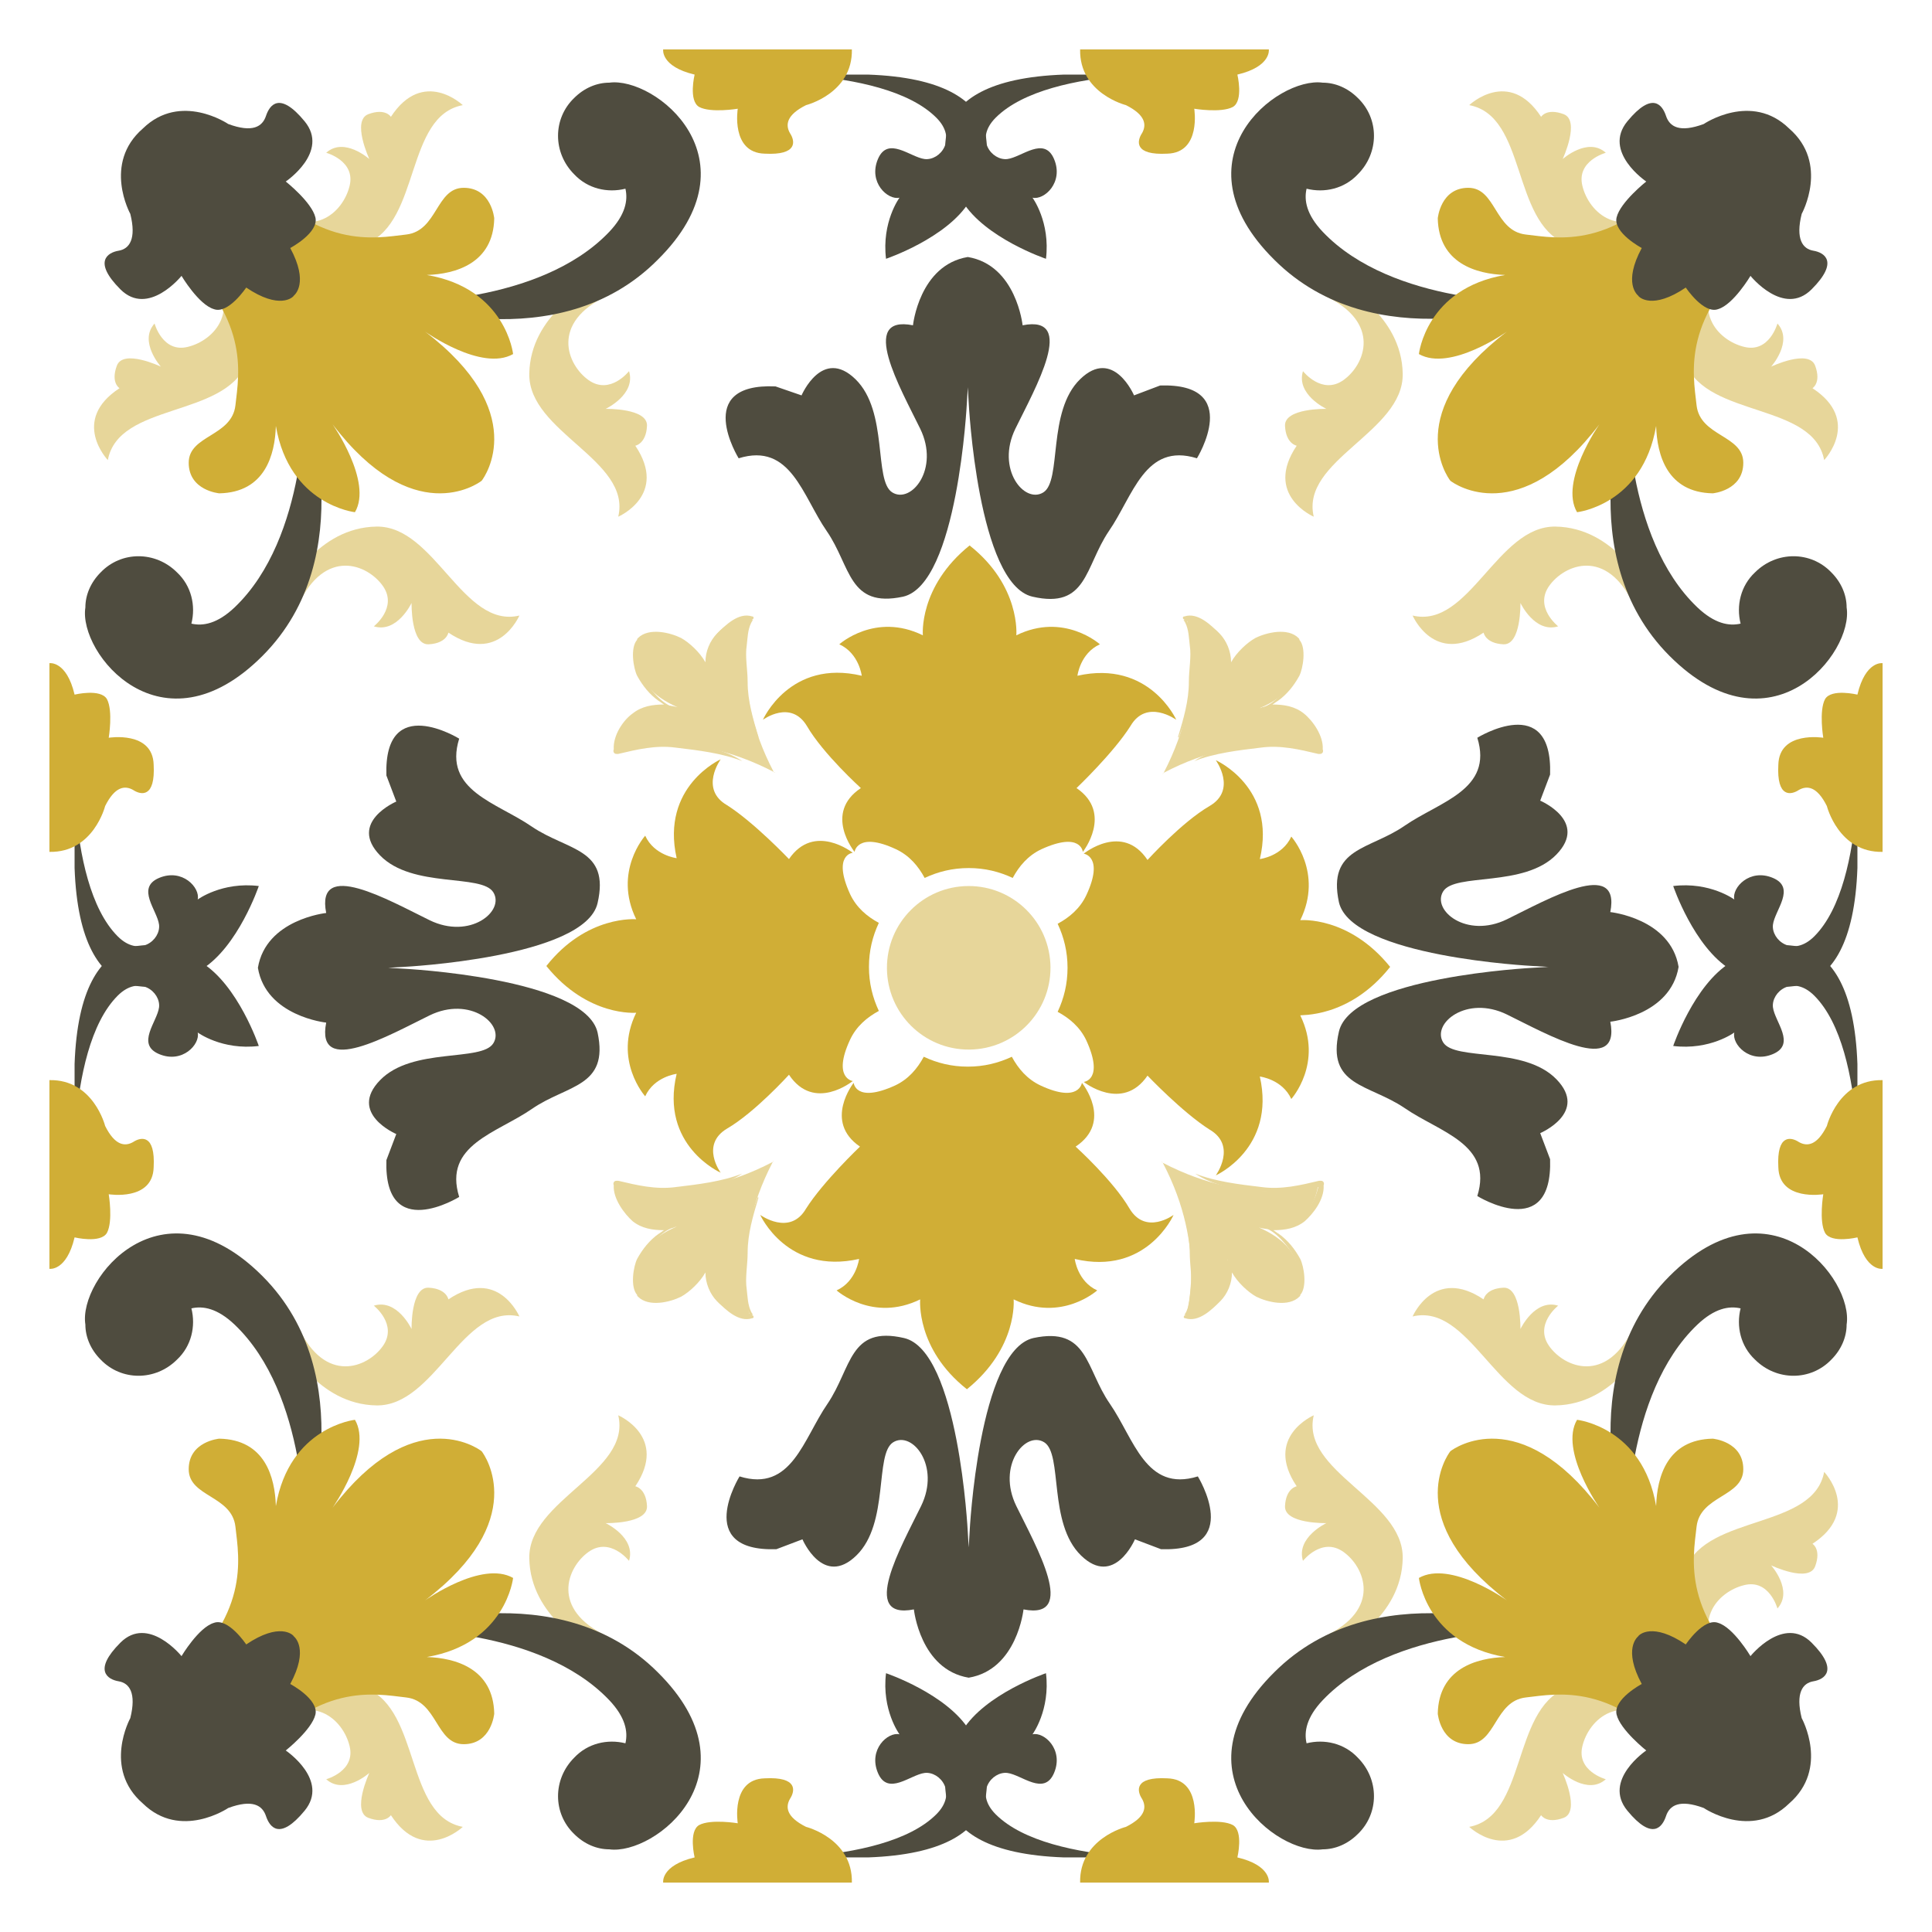 <?xml version="1.0" encoding="utf-8"?>
<!-- Generator: Adobe Illustrator 21.0.2, SVG Export Plug-In . SVG Version: 6.00 Build 0)  -->
<svg version="1.1" id="Camada_1" xmlns="http://www.w3.org/2000/svg" xmlns:xlink="http://www.w3.org/1999/xlink" x="0px" y="0px"
	 viewBox="0 0 215 215" style="enable-background:new 0 0 215 215;" xml:space="preserve">
<style type="text/css">
	.st0{opacity:0.5;}
	.st1{fill:#D0AE36;}
	.st2{fill:#4F4C3F;}
</style>
<g id="Novo_símbolo">
	<g class="st0">
		<path class="st1" d="M65.7,31.7c0,0-6.7,3.3-6.8,9.9c-0.1,6.5,11.4,9.6,9.9,15.9c0,0,5.6-2.4,1.9-7.9c0,0,1.2-0.2,1.3-2.2
			c0.1-2-4.6-1.9-4.6-1.9s3.4-1.6,2.6-4.2c0,0-2.1,2.7-4.5,1c-2.4-1.7-4.3-6.4,2.1-9.4L65.7,31.7z"/>
		<path class="st1" d="M32,65.4c0,0,3.3-6.7,9.9-6.8c6.5-0.1,9.6,11.4,15.9,9.9c0,0-2.4,5.6-7.9,1.9c0,0-0.2,1.2-2.2,1.3
			c-2,0.1-1.9-4.6-1.9-4.6s-1.6,3.4-4.2,2.6c0,0,2.7-2.1,1-4.5c-1.7-2.4-6.4-4.3-9.4,2.1L32,65.4z"/>
		<path class="st1" d="M25,28.7c0,0,4.9,5.7,2.4,11.8c-2.5,6-14.2,4.3-15.4,10.7c0,0-4.2-4.4,1.3-8c0,0-1-0.6-0.3-2.5
			c0.7-1.9,4.9,0.1,4.9,0.1s-2.5-2.8-0.7-4.8c0,0,0.9,3.3,3.7,2.6c2.9-0.7,6.4-4.2,1.8-9.5L25,28.7z"/>
		<path class="st1" d="M29,24.7c0,0,5.7,4.9,11.8,2.4c6-2.5,4.3-14.2,10.7-15.4c0,0-4.4-4.2-8,1.3c0,0-0.6-1-2.5-0.3
			c-1.9,0.7,0.1,5,0.1,5s-2.8-2.5-4.8-0.7c0,0,3.3,0.9,2.6,3.7c-0.7,2.9-4.2,6.4-9.5,1.8L29,24.7z"/>
		<path class="st1" d="M149.3,31.7c0,0,6.7,3.3,6.8,9.9c0.1,6.5-11.4,9.6-9.9,15.9c0,0-5.6-2.4-1.9-7.9c0,0-1.2-0.2-1.3-2.2
			c-0.1-2,4.6-1.9,4.6-1.9s-3.4-1.6-2.6-4.2c0,0,2.1,2.7,4.5,1c2.4-1.7,4.3-6.4-2.1-9.4L149.3,31.7z"/>
		<path class="st1" d="M183,65.4c0,0-3.3-6.7-9.9-6.8c-6.5-0.1-9.6,11.4-15.9,9.9c0,0,2.4,5.6,7.9,1.9c0,0,0.2,1.2,2.2,1.3
			c2,0.1,1.9-4.6,1.9-4.6s1.6,3.4,4.2,2.6c0,0-2.7-2.1-1-4.5c1.7-2.4,6.4-4.3,9.4,2.1L183,65.4z"/>
		<path class="st1" d="M190,28.7c0,0-4.9,5.7-2.4,11.8c2.5,6,14.2,4.3,15.4,10.7c0,0,4.2-4.4-1.3-8c0,0,1-0.6,0.3-2.5
			c-0.7-1.9-4.9,0.1-4.9,0.1s2.5-2.8,0.7-4.8c0,0-0.9,3.3-3.7,2.6c-2.9-0.7-6.4-4.2-1.8-9.5L190,28.7z"/>
		<path class="st1" d="M186,24.7c0,0-5.7,4.9-11.8,2.4c-6-2.5-4.3-14.2-10.7-15.4c0,0,4.4-4.2,8,1.3c0,0,0.6-1,2.5-0.3
			c1.9,0.7-0.1,5-0.1,5s2.8-2.5,4.8-0.7c0,0-3.3,0.9-2.6,3.7c0.7,2.9,4.2,6.4,9.5,1.8L186,24.7z"/>
		<path class="st1" d="M65.7,183.3c0,0-6.7-3.3-6.8-9.9c-0.1-6.5,11.4-9.6,9.9-15.9c0,0,5.6,2.4,1.9,7.9c0,0,1.2,0.2,1.3,2.2
			c0.1,2-4.6,1.9-4.6,1.9s3.4,1.6,2.6,4.2c0,0-2.1-2.7-4.5-1c-2.4,1.7-4.3,6.4,2.1,9.4L65.7,183.3z"/>
		<path class="st1" d="M32,149.6c0,0,3.3,6.7,9.9,6.8c6.5,0.1,9.6-11.4,15.9-9.9c0,0-2.4-5.6-7.9-1.9c0,0-0.2-1.2-2.2-1.3
			c-2-0.1-1.9,4.6-1.9,4.6s-1.6-3.4-4.2-2.6c0,0,2.7,2.1,1,4.5c-1.7,2.4-6.4,4.3-9.4-2.1L32,149.6z"/>
		<path class="st1" d="M29,190.3c0,0,5.7-4.9,11.8-2.4c6,2.5,4.3,14.2,10.7,15.4c0,0-4.4,4.2-8-1.3c0,0-0.6,1-2.5,0.3
			c-1.9-0.7,0.1-5,0.1-5s-2.8,2.5-4.8,0.7c0,0,3.3-0.9,2.6-3.7c-0.7-2.9-4.2-6.4-9.5-1.8L29,190.3z"/>
		<path class="st1" d="M149.3,183.3c0,0,6.7-3.3,6.8-9.9c0.1-6.5-11.4-9.6-9.9-15.9c0,0-5.6,2.4-1.9,7.9c0,0-1.2,0.2-1.3,2.2
			c-0.1,2,4.6,1.9,4.6,1.9s-3.4,1.6-2.6,4.2c0,0,2.1-2.7,4.5-1c2.4,1.7,4.3,6.4-2.1,9.4L149.3,183.3z"/>
		<path class="st1" d="M183,149.6c0,0-3.3,6.7-9.9,6.8c-6.5,0.1-9.6-11.4-15.9-9.9c0,0,2.4-5.6,7.9-1.9c0,0,0.2-1.2,2.2-1.3
			c2-0.1,1.9,4.6,1.9,4.6s1.6-3.4,4.2-2.6c0,0-2.7,2.1-1,4.5c1.7,2.4,6.4,4.3,9.4-2.1L183,149.6z"/>
		<path class="st1" d="M190,186.3c0,0-4.9-5.7-2.4-11.8c2.5-6,14.2-4.3,15.4-10.7c0,0,4.2,4.4-1.3,8c0,0,1,0.6,0.3,2.5
			c-0.7,1.9-4.9-0.1-4.9-0.1s2.5,2.8,0.7,4.8c0,0-0.9-3.3-3.7-2.6c-2.9,0.7-6.4,4.2-1.8,9.5L190,186.3z"/>
		<path class="st1" d="M186,190.3c0,0-5.7-4.9-11.8-2.4c-6,2.5-4.3,14.2-10.7,15.4c0,0,4.4,4.2,8-1.3c0,0,0.6,1,2.5,0.3
			c1.9-0.7-0.1-5-0.1-5s2.8,2.5,4.8,0.7c0,0-3.3-0.9-2.6-3.7c0.7-2.9,4.2-6.4,9.5-1.8L186,190.3z"/>
		<g>
			<path class="st1" d="M83.6,68.6c-6.4,1.2-4.7,6.6-4.7,6.6c-2.5-5.9-7-4.3-7.6-4.1c0,0,0,0,0,0c0,0,0,0,0,0
				c-0.2,0.6-1.9,5,4.1,7.6c0,0-5.4-1.7-6.6,4.7c0,0,7.5-2.6,17.3,2.5c0,0,0.2,0.1,0.1,0.1c0,0-0.1-0.1-0.1-0.1
				C81,76.2,83.6,68.6,83.6,68.6z"/>
		</g>
		<g>
			<path class="st1" d="M68.7,131.8c1.2,6.4,6.6,4.7,6.6,4.7c-5.9,2.5-4.3,7-4.1,7.6c0,0,0,0,0,0c0,0,0,0,0,0c0.6,0.2,5,1.9,7.6-4.1
				c0,0-1.7,5.4,4.7,6.6c0,0-2.6-7.5,2.5-17.3c0,0,0.1-0.2,0.1-0.1c0,0-0.1,0.1-0.1,0.1C76.3,134.4,68.7,131.8,68.7,131.8z"/>
		</g>
		<g>
			<path class="st1" d="M131.9,146.7c6.4-1.2,4.7-6.6,4.7-6.6c2.5,5.9,7,4.3,7.6,4.1c0,0,0,0,0,0c0,0,0,0,0,0c0.2-0.6,1.9-5-4.1-7.6
				c0,0,5.4,1.7,6.6-4.7c0,0-7.5,2.6-17.3-2.5c0,0-0.2-0.1-0.1-0.1c0,0,0.1,0.1,0.1,0.1C134.5,139.1,131.9,146.7,131.9,146.7z"/>
		</g>
		<g>
			<path class="st1" d="M146.8,83.5c-1.2-6.4-6.6-4.7-6.6-4.7c5.9-2.5,4.3-7,4.1-7.6c0,0,0,0,0,0c0,0,0,0,0,0
				c-0.6-0.2-5-1.9-7.6,4.1c0,0,1.7-5.4-4.7-6.6c0,0,2.6,7.5-2.5,17.3c0,0-0.1,0.2-0.1,0.1c0,0,0.1-0.1,0.1-0.1
				C139.2,80.9,146.8,83.5,146.8,83.5z"/>
		</g>
		
			<ellipse transform="matrix(1 -4.870688e-03 4.870688e-03 1 -0.523 0.526)" class="st1" cx="107.8" cy="107.7" rx="9.1" ry="9.1"/>
		<path class="st1" d="M145.1,79.4c-1-0.8-2.2-1-3.5-1c0.2-0.1,0.4-0.3,0.6-0.4c1-0.7,1.8-1.7,2.4-2.8c0.4-0.8,0.8-3.1,0-4
			c0-0.1,0-0.1-0.1-0.2c-1.2-1.2-3.6-0.6-4.8,0c-0.9,0.5-2.1,1.6-2.7,2.7c0-1.2-0.5-2.4-1.3-3.2c-0.9-0.9-2.4-2.4-3.9-1.9
			c0,0,0,0,0,0c0,0,0,0,0,0c-0.2,0-0.2,0.2-0.1,0.3c0,0,0,0,0,0c0,0,0,0,0,0c0,0,0.1,0,0.1,0.1c0,0-0.1,0-0.1,0c0,0,0.1,0.1,0.2,0.3
			c0.4,0.8,0.4,1.7,0.5,2.5c0.2,1.3-0.1,2.7-0.1,4.1c0,2.1-0.6,4.1-1.2,6.1c0,0.1,0.1,0.1,0.1,0c0.7-1.9,1.6-3.9,1.6-5.9
			c0-1.4,0.2-2.8,0.1-4.3c0-0.6-0.2-1.2-0.3-1.8c-0.1-0.2-0.4-0.6-0.5-0.9c0.3,0.1,0.6,0.1,0.8,0.2c0.9,0.2,1.6,0.8,2.2,1.4
			c1.3,1.4,1.4,2.8,1.4,4.6c0,0.2,0.3,0.3,0.4,0.1c0-0.1,0-0.1,0-0.2c0.2-0.2,0.4-0.6,0.5-0.8c0.4-0.6,1-1.2,1.5-1.8
			c1.2-1.4,3.3-1.6,5-1c0.5,1.3,0.6,2.4,0,3.8c-0.6,1.2-2.1,3-3.4,3.3c-0.1,0-0.1,0.1-0.1,0.1c0,0,0,0,0,0c0,0,0,0,0,0
			c-0.1,0-0.2,0.1-0.2,0.2c0,0,0,0,0,0c0,0,0,0,0,0s0,0,0,0c0,0,0,0,0,0c0,0.1,0.1,0.2,0.2,0.2c0,0,0,0,0,0c1.6,0.2,2.8-0.2,4.3,0.8
			c1.1,0.8,1.6,2,1.9,3.2c-0.8-0.2-1.6-0.3-2.5-0.5c-1.2-0.2-2.5,0-3.8,0c-2.3,0-5.5,0.7-7.4,2c0,0,0,0.1,0,0
			c2.3-0.9,4.9-1.2,7.4-1.5c2.2-0.3,4.3,0.2,6.4,0.7c0,0,0.1,0,0.2,0c0,0,0,0,0,0c0.3,0,0.4-0.3,0.3-0.5
			C147.3,81.9,146.1,80.2,145.1,79.4z"/>
		<path class="st1" d="M70.4,79.4c1-0.8,2.2-1,3.5-1c-0.2-0.1-0.4-0.3-0.6-0.4c-1-0.7-1.8-1.7-2.4-2.8c-0.4-0.8-0.8-3.1,0-4
			c0-0.1,0-0.1,0.1-0.2c1.2-1.2,3.6-0.6,4.8,0c0.9,0.5,2.1,1.6,2.7,2.7c0-1.2,0.5-2.4,1.3-3.2c0.9-0.9,2.4-2.4,3.9-1.9c0,0,0,0,0,0
			c0,0,0,0,0,0c0.2,0,0.2,0.2,0.1,0.3c0,0,0,0,0,0c0,0,0,0,0,0c0,0-0.1,0-0.1,0.1c0,0,0.1,0,0.1,0c0,0-0.1,0.1-0.2,0.3
			c-0.4,0.8-0.4,1.7-0.5,2.5c-0.2,1.3,0.1,2.7,0.1,4.1c0,2.1,0.6,4.1,1.2,6.1c0,0.1-0.1,0.1-0.1,0c-0.7-1.9-1.6-3.9-1.6-5.9
			c0-1.4-0.2-2.8-0.1-4.3c0-0.6,0.2-1.2,0.3-1.8c0.1-0.2,0.4-0.6,0.5-0.9c-0.3,0.1-0.6,0.1-0.8,0.2c-0.9,0.2-1.6,0.8-2.2,1.4
			c-1.3,1.4-1.4,2.8-1.4,4.6c0,0.2-0.3,0.3-0.4,0.1c0-0.1,0-0.1,0-0.2c-0.2-0.2-0.4-0.6-0.5-0.8c-0.4-0.6-1-1.2-1.5-1.8
			c-1.2-1.4-3.3-1.6-5-1c-0.5,1.3-0.6,2.4,0,3.8c0.6,1.2,2.1,3,3.4,3.3c0.1,0,0.1,0.1,0.1,0.1c0,0,0,0,0,0c0,0,0,0,0,0
			c0.1,0,0.2,0.1,0.2,0.2c0,0,0,0,0,0c0,0,0,0,0,0c0,0,0,0,0,0c0,0,0,0,0,0c0,0.1-0.1,0.2-0.2,0.2c0,0,0,0,0,0
			c-1.6,0.2-2.8-0.2-4.3,0.8c-1.1,0.8-1.6,2-1.9,3.2c0.8-0.2,1.6-0.3,2.5-0.5c1.2-0.2,2.5,0,3.8,0c2.3,0,5.5,0.7,7.4,2
			c0,0,0,0.1,0,0c-2.3-0.9-4.9-1.2-7.4-1.5c-2.2-0.3-4.3,0.2-6.4,0.7c0,0-0.1,0-0.2,0c0,0,0,0,0,0c-0.3,0-0.4-0.3-0.3-0.5
			C68.2,81.8,69.4,80.1,70.4,79.4z"/>
		<path class="st1" d="M145.2,135.9c-1,0.8-2.2,1-3.5,1c0.2,0.1,0.4,0.3,0.6,0.4c1,0.7,1.8,1.7,2.4,2.8c0.4,0.8,0.8,3.1,0,4
			c0,0.1,0,0.1-0.1,0.2c-1.2,1.2-3.6,0.6-4.8,0c-0.9-0.5-2.1-1.6-2.7-2.7c0,1.2-0.5,2.4-1.3,3.2c-0.9,0.9-2.4,2.4-3.9,1.9
			c0,0,0,0,0,0c0,0,0,0,0,0c-0.2,0-0.2-0.2-0.1-0.3c0,0,0,0,0,0c0,0,0,0,0,0c0,0,0.1,0,0.1-0.1c0,0-0.1,0-0.1,0c0,0,0.1-0.1,0.2-0.3
			c0.4-0.8,0.4-1.7,0.5-2.5c0.2-1.3-0.1-2.7-0.1-4.1c0-2.1-0.6-4.1-1.2-6.1c0-0.1,0.1-0.1,0.1,0c0.7,1.9,1.6,3.9,1.6,5.9
			c0,1.4,0.2,2.8,0.1,4.3c0,0.6-0.2,1.2-0.3,1.8c-0.1,0.2-0.4,0.6-0.5,0.9c0.3-0.1,0.6-0.1,0.8-0.2c0.9-0.2,1.6-0.8,2.2-1.4
			c1.3-1.4,1.4-2.8,1.4-4.6c0-0.2,0.3-0.3,0.4-0.1c0,0.1,0,0.1,0,0.2c0.2,0.2,0.4,0.6,0.5,0.8c0.4,0.6,1,1.2,1.5,1.8
			c1.2,1.4,3.3,1.6,5,1c0.5-1.3,0.6-2.4,0-3.8c-0.6-1.2-2.1-3-3.4-3.3c-0.1,0-0.1-0.1-0.1-0.1c0,0,0,0,0,0c0,0,0,0,0,0
			c-0.1,0-0.2-0.1-0.2-0.2c0,0,0,0,0,0c0,0,0,0,0,0c0,0,0,0,0,0c0,0,0,0,0,0c0-0.1,0.1-0.2,0.2-0.2c0,0,0,0,0,0
			c1.6-0.2,2.8,0.2,4.3-0.8c1.1-0.8,1.6-2,1.9-3.2c-0.8,0.2-1.6,0.3-2.5,0.5c-1.2,0.2-2.5,0-3.8,0c-2.3,0-5.5-0.7-7.4-2
			c0,0,0-0.1,0,0c2.3,0.9,4.9,1.2,7.4,1.5c2.2,0.3,4.3-0.2,6.4-0.7c0,0,0.1,0,0.2,0c0,0,0,0,0,0c0.3,0,0.4,0.3,0.3,0.5
			C147.4,133.5,146.1,135.1,145.2,135.9z"/>
		<path class="st1" d="M70.4,135.9c1,0.8,2.2,1,3.5,1c-0.2,0.1-0.4,0.3-0.6,0.4c-1,0.7-1.8,1.7-2.4,2.8c-0.4,0.8-0.8,3.1,0,4
			c0,0.1,0,0.1,0.1,0.2c1.2,1.2,3.6,0.6,4.8,0c0.9-0.5,2.1-1.6,2.7-2.7c0,1.2,0.5,2.4,1.3,3.2c0.9,0.9,2.4,2.4,3.9,1.9c0,0,0,0,0,0
			c0,0,0,0,0,0c0.2,0,0.2-0.2,0.1-0.3c0,0,0,0,0,0c0,0,0,0,0,0c0,0-0.1,0-0.1-0.1c0,0,0.1,0,0.1,0c0,0-0.1-0.1-0.2-0.3
			c-0.4-0.8-0.4-1.7-0.5-2.5c-0.2-1.3,0.1-2.7,0.1-4.1c0-2.1,0.6-4.1,1.2-6.1c0-0.1-0.1-0.1-0.1,0c-0.7,1.9-1.6,3.9-1.6,5.9
			c0,1.4-0.2,2.8-0.1,4.3c0,0.6,0.2,1.2,0.3,1.8c0.1,0.2,0.4,0.6,0.5,0.9c-0.3-0.1-0.6-0.1-0.8-0.2c-0.9-0.2-1.6-0.8-2.2-1.4
			c-1.3-1.4-1.4-2.8-1.4-4.6c0-0.2-0.3-0.3-0.4-0.1c0,0.1,0,0.1,0,0.2c-0.2,0.2-0.4,0.6-0.5,0.8c-0.4,0.6-1,1.2-1.5,1.8
			c-1.2,1.4-3.3,1.6-5,1c-0.5-1.3-0.6-2.4,0-3.8c0.6-1.2,2.1-3,3.4-3.3c0.1,0,0.1-0.1,0.1-0.1c0,0,0,0,0,0c0,0,0,0,0,0
			c0.1,0,0.2-0.1,0.2-0.2c0,0,0,0,0,0c0,0,0,0,0,0c0,0,0,0,0,0c0,0,0,0,0,0c0-0.1-0.1-0.2-0.2-0.2c0,0,0,0,0,0
			c-1.6-0.2-2.8,0.2-4.3-0.8c-1.1-0.8-1.6-2-1.9-3.2c0.8,0.2,1.6,0.3,2.5,0.5c1.2,0.2,2.5,0,3.8,0c2.3,0,5.5-0.7,7.4-2
			c0,0,0-0.1,0,0c-2.3,0.9-4.9,1.2-7.4,1.5c-2.2,0.3-4.3-0.2-6.4-0.7c0,0-0.1,0-0.2,0c0,0,0,0,0,0c-0.3,0-0.4,0.3-0.3,0.5
			C68.2,133.4,69.5,135.1,70.4,135.9z"/>
	</g>
	<g>
		<g>
			<path class="st2" d="M8.3,80.1c0,0-1.3,18,4.8,24.1c2.4,2.4,4.8,0.4,4.6-1.3c-0.2-1.6-2.6-4.1,0-5.2c2.6-1.1,4.6,1.1,4.3,2.4
				c0,0,2.7-2,6.8-1.5c0,0-2.3,6.8-6.4,9.3c-3.9,2.4-13.5,5.5-14.1-11.3V80.1z"/>
		</g>
		<path class="st1" d="M5.5,94.8v-21c0,0,1.9-0.3,2.8,3.5c0,0,2.9-0.7,3.6,0.5c0.7,1.3,0.2,4.3,0.2,4.3s4.9-0.8,5,3
			c0.2,3.7-1.4,3.4-2.3,2.8c-0.9-0.5-2-0.4-3.1,1.8C11.7,89.7,10.4,94.9,5.5,94.8z"/>
	</g>
	<g>
		<g>
			<path class="st2" d="M206.7,80.1c0,0,1.3,18-4.8,24.1c-2.4,2.4-4.8,0.4-4.6-1.3c0.2-1.6,2.6-4.1,0-5.2c-2.6-1.1-4.6,1.1-4.3,2.4
				c0,0-2.7-2-6.8-1.5c0,0,2.3,6.8,6.4,9.3c3.9,2.4,13.5,5.5,14.1-11.3V80.1z"/>
		</g>
		<path class="st1" d="M209.5,94.8v-21c0,0-1.9-0.3-2.8,3.5c0,0-2.9-0.7-3.6,0.5c-0.7,1.3-0.2,4.3-0.2,4.3s-4.9-0.8-5,3
			c-0.2,3.7,1.4,3.4,2.3,2.8c0.9-0.5,2-0.4,3.1,1.8C203.3,89.7,204.6,94.9,209.5,94.8z"/>
	</g>
	<g>
		<g>
			<path class="st2" d="M8.3,134.9c0,0-1.3-18,4.8-24.1c2.4-2.4,4.8-0.4,4.6,1.3c-0.2,1.6-2.6,4.1,0,5.2c2.6,1.1,4.6-1.1,4.3-2.4
				c0,0,2.7,2,6.8,1.5c0,0-2.3-6.8-6.4-9.3c-3.9-2.4-13.5-5.5-14.1,11.3V134.9z"/>
		</g>
		<path class="st1" d="M5.5,120.2v21c0,0,1.9,0.3,2.8-3.5c0,0,2.9,0.7,3.6-0.5c0.7-1.3,0.2-4.3,0.2-4.3s4.9,0.8,5-3
			c0.2-3.7-1.4-3.4-2.3-2.8c-0.9,0.5-2,0.4-3.1-1.8C11.7,125.3,10.4,120.1,5.5,120.2z"/>
	</g>
	<g>
		<g>
			<path class="st2" d="M206.7,134.9c0,0,1.3-18-4.8-24.1c-2.4-2.4-4.8-0.4-4.6,1.3c0.2,1.6,2.6,4.1,0,5.2c-2.6,1.1-4.6-1.1-4.3-2.4
				c0,0-2.7,2-6.8,1.5c0,0,2.3-6.8,6.4-9.3c3.9-2.4,13.5-5.5,14.1,11.3V134.9z"/>
		</g>
		<path class="st1" d="M209.5,120.2v21c0,0-1.9,0.3-2.8-3.5c0,0-2.9,0.7-3.6-0.5c-0.7-1.3-0.2-4.3-0.2-4.3s-4.9,0.8-5-3
			c-0.2-3.7,1.4-3.4,2.3-2.8c0.9,0.5,2,0.4,3.1-1.8C203.3,125.3,204.6,120.1,209.5,120.2z"/>
	</g>
	<g>
		<g>
			<path class="st2" d="M134.9,8.3c0,0-18-1.3-24.1,4.8c-2.4,2.4-0.4,4.8,1.3,4.6c1.6-0.2,4.1-2.6,5.2,0c1.1,2.6-1.1,4.6-2.4,4.3
				c0,0,2,2.7,1.5,6.8c0,0-6.8-2.3-9.3-6.4c-2.4-3.9-5.5-13.5,11.3-14.1H134.9z"/>
		</g>
		<path class="st1" d="M120.2,5.5h21c0,0,0.3,1.9-3.5,2.8c0,0,0.7,2.9-0.5,3.6c-1.3,0.7-4.3,0.2-4.3,0.2s0.8,4.9-3,5
			c-3.7,0.2-3.4-1.4-2.8-2.3c0.5-0.9,0.4-2-1.8-3.1C125.3,11.7,120.1,10.4,120.2,5.5z"/>
	</g>
	<g>
		<g>
			<path class="st2" d="M134.9,206.7c0,0-18,1.3-24.1-4.8c-2.4-2.4-0.4-4.8,1.3-4.6c1.6,0.2,4.1,2.6,5.2,0c1.1-2.6-1.1-4.6-2.4-4.3
				c0,0,2-2.7,1.5-6.8c0,0-6.8,2.3-9.3,6.4c-2.4,3.9-5.5,13.5,11.3,14.1H134.9z"/>
		</g>
		<path class="st1" d="M120.2,209.5h21c0,0,0.3-1.9-3.5-2.8c0,0,0.7-2.9-0.5-3.6c-1.3-0.7-4.3-0.2-4.3-0.2s0.8-4.9-3-5
			c-3.7-0.2-3.4,1.4-2.8,2.3c0.5,0.9,0.4,2-1.8,3.1C125.3,203.3,120.1,204.6,120.2,209.5z"/>
	</g>
	<g>
		<g>
			<path class="st2" d="M80.1,8.3c0,0,18-1.3,24.1,4.8c2.4,2.4,0.4,4.8-1.3,4.6c-1.6-0.2-4.1-2.6-5.2,0c-1.1,2.6,1.1,4.6,2.4,4.3
				c0,0-2,2.7-1.5,6.8c0,0,6.8-2.3,9.3-6.4c2.4-3.9,5.5-13.5-11.3-14.1H80.1z"/>
		</g>
		<path class="st1" d="M94.8,5.5h-21c0,0-0.3,1.9,3.5,2.8c0,0-0.7,2.9,0.5,3.6c1.3,0.7,4.3,0.2,4.3,0.2s-0.8,4.9,3,5
			c3.7,0.2,3.4-1.4,2.8-2.3c-0.5-0.9-0.4-2,1.8-3.1C89.7,11.7,94.9,10.4,94.8,5.5z"/>
	</g>
	<g>
		<g>
			<path class="st2" d="M80.1,206.7c0,0,18,1.3,24.1-4.8c2.4-2.4,0.4-4.8-1.3-4.6c-1.6,0.2-4.1,2.6-5.2,0c-1.1-2.6,1.1-4.6,2.4-4.3
				c0,0-2-2.7-1.5-6.8c0,0,6.8,2.3,9.3,6.4c2.4,3.9,5.5,13.5-11.3,14.1H80.1z"/>
		</g>
		<path class="st1" d="M94.8,209.5h-21c0,0-0.3-1.9,3.5-2.8c0,0-0.7-2.9,0.5-3.6c1.3-0.7,4.3-0.2,4.3-0.2s-0.8-4.9,3-5
			c3.7-0.2,3.4,1.4,2.8,2.3c-0.5,0.9-0.4,2,1.8,3.1C89.7,203.3,94.9,204.6,94.8,209.5z"/>
	</g>
	<g>
		<g>
			<g>
				<g>
					<path class="st2" d="M29.2,73c11.2-11.2,4.7-28.8,4.7-28.8s0.4,15.6-7.8,23.4c-1.9,1.8-3.5,2.1-4.8,1.8c0.5-2,0-4.2-1.6-5.7
						c-2.4-2.4-6.2-2.4-8.5,0c-1.1,1.1-1.7,2.5-1.7,3.9l0,0C8.7,72.7,18,84.2,29.2,73z"/>
				</g>
				<g>
					<g>
						<path class="st2" d="M73.2,28.9C62,40.2,44.4,33.6,44.4,33.6S60,34,67.8,25.8c1.8-1.9,2.1-3.5,1.8-4.8c-2,0.5-4.2,0-5.7-1.6
							c-2.4-2.4-2.4-6.2,0-8.5c1.1-1.1,2.5-1.7,3.9-1.7l0,0C72.9,8.5,84.5,17.7,73.2,28.9z"/>
					</g>
					<path class="st1" d="M24.4,54.9c5.1-0.1,6.2-4.3,6.3-7.5c1.5,8.8,8.8,9.6,8.8,9.6c2-3.4-2.5-9.8-2.5-9.8
						c8.9,11.7,16.1,6.7,16.6,6.3l0,0c0,0,0,0,0,0c0,0,0,0,0,0l0,0c0.4-0.5,5.4-7.7-6.3-16.6c0,0,6.3,4.5,9.8,2.5
						c0,0-0.8-7.3-9.6-8.8c3.2-0.1,7.4-1.3,7.5-6.3c0,0-0.3-3.4-3.4-3.4c-3.1,0-2.9,4.8-6.4,5.2c-3.5,0.4-9.9,1.8-17.4-7.2l-4.4,4.4
						l0,0L19,27.7c8.9,7.5,7.6,13.8,7.2,17.4c-0.4,3.5-5.2,3.3-5.2,6.4C21,54.6,24.4,54.9,24.4,54.9z"/>
				</g>
			</g>
			<g>
				<path class="st2" d="M13.2,27.9c1.2-0.2,2-1.3,1.3-4.1c0,0-3.1-5.6,1.4-9.5c4.2-4.1,9.5-0.5,9.5-0.5c2.7,1,3.8,0.3,4.2-0.9
					c0.4-1.2,1.5-2.8,4.3,0.6c2.8,3.4-2.1,6.7-2.1,6.7s2.9,2.3,3.3,4c0.4,1.7-2.8,3.4-2.8,3.4c2.1,3.9,0.5,5.2,0.4,5.3
					c-0.1,0.2-1.6,1.6-5.3-0.9c0,0-2,3-3.6,2.4c-1.7-0.5-3.6-3.7-3.6-3.7s-3.7,4.6-6.8,1.5C10.3,29.1,12,28.1,13.2,27.9z"/>
			</g>
		</g>
	</g>
	<g>
		<g>
			<g>
				<g>
					<path class="st2" d="M185.8,73c-11.2-11.2-4.7-28.8-4.7-28.8s-0.4,15.6,7.8,23.4c1.9,1.8,3.5,2.1,4.8,1.8c-0.5-2,0-4.2,1.6-5.7
						c2.4-2.4,6.2-2.4,8.5,0c1.1,1.1,1.7,2.5,1.7,3.9l0,0C206.3,72.7,197,84.2,185.8,73z"/>
				</g>
				<g>
					<g>
						<path class="st2" d="M141.8,28.9c11.2,11.2,28.8,4.7,28.8,4.7S155,34,147.2,25.8c-1.8-1.9-2.1-3.5-1.8-4.8
							c2,0.5,4.2,0,5.7-1.6c2.4-2.4,2.4-6.2,0-8.5c-1.1-1.1-2.5-1.7-3.9-1.7l0,0C142.1,8.5,130.5,17.7,141.8,28.9z"/>
					</g>
					<path class="st1" d="M190.6,54.9c-5.1-0.1-6.2-4.3-6.3-7.5c-1.5,8.8-8.8,9.6-8.8,9.6c-2-3.4,2.5-9.8,2.5-9.8
						c-8.9,11.7-16.1,6.7-16.6,6.3l0,0c0,0,0,0,0,0c0,0,0,0,0,0l0,0c-0.4-0.5-5.4-7.7,6.3-16.6c0,0-6.3,4.5-9.8,2.5
						c0,0,0.8-7.3,9.6-8.8c-3.2-0.1-7.4-1.3-7.5-6.3c0,0,0.3-3.4,3.4-3.4c3.1,0,2.9,4.8,6.4,5.2c3.5,0.4,9.9,1.8,17.4-7.2l4.4,4.4
						l0,0l4.4,4.4c-8.9,7.5-7.6,13.8-7.2,17.4c0.4,3.5,5.2,3.3,5.2,6.4C194,54.6,190.6,54.9,190.6,54.9z"/>
				</g>
			</g>
			<g>
				<path class="st2" d="M201.8,27.9c-1.2-0.2-2-1.3-1.3-4.1c0,0,3.1-5.6-1.4-9.5c-4.2-4.1-9.5-0.5-9.5-0.5c-2.7,1-3.8,0.3-4.2-0.9
					c-0.4-1.2-1.5-2.8-4.3,0.6c-2.8,3.4,2.1,6.7,2.1,6.7s-2.9,2.3-3.3,4c-0.4,1.7,2.8,3.4,2.8,3.4c-2.1,3.9-0.5,5.2-0.4,5.3
					c0.1,0.2,1.6,1.6,5.3-0.9c0,0,2,3,3.6,2.4c1.7-0.5,3.6-3.7,3.6-3.7s3.7,4.6,6.8,1.5C204.7,29.1,203,28.1,201.8,27.9z"/>
			</g>
		</g>
	</g>
	<g>
		<g>
			<g>
				<g>
					<path class="st2" d="M29.2,142c11.2,11.2,4.7,28.8,4.7,28.8s0.4-15.6-7.8-23.4c-1.9-1.8-3.5-2.1-4.8-1.8c0.5,2,0,4.2-1.6,5.7
						c-2.4,2.4-6.2,2.4-8.5,0c-1.1-1.1-1.7-2.5-1.7-3.9h0C8.7,142.3,18,130.8,29.2,142z"/>
				</g>
				<g>
					<g>
						<path class="st2" d="M73.2,186.1c-11.2-11.2-28.8-4.7-28.8-4.7s15.6-0.4,23.4,7.8c1.8,1.9,2.1,3.5,1.8,4.8
							c-2-0.5-4.2,0-5.7,1.6c-2.4,2.4-2.4,6.2,0,8.5c1.1,1.1,2.5,1.7,3.9,1.7l0,0C72.9,206.5,84.5,197.3,73.2,186.1z"/>
					</g>
					<path class="st1" d="M24.4,160.1c5.1,0.1,6.2,4.3,6.3,7.5c1.5-8.8,8.8-9.6,8.8-9.6c2,3.4-2.5,9.8-2.5,9.8
						c8.9-11.7,16.1-6.7,16.6-6.3l0,0c0,0,0,0,0,0c0,0,0,0,0,0l0,0c0.4,0.5,5.4,7.7-6.3,16.6c0,0,6.3-4.5,9.8-2.5
						c0,0-0.8,7.3-9.6,8.8c3.2,0.1,7.4,1.3,7.5,6.3c0,0-0.3,3.4-3.4,3.4c-3.1,0-2.9-4.8-6.4-5.2c-3.5-0.4-9.9-1.8-17.4,7.2l-4.4-4.4
						l0,0l-4.4-4.4c8.9-7.5,7.6-13.8,7.2-17.4c-0.4-3.5-5.2-3.3-5.2-6.4C21,160.4,24.4,160.1,24.4,160.1z"/>
				</g>
			</g>
			<g>
				<path class="st2" d="M13.2,187.1c1.2,0.2,2,1.3,1.3,4.1c0,0-3.1,5.6,1.4,9.5c4.2,4.1,9.5,0.5,9.5,0.5c2.7-1,3.8-0.3,4.2,0.9
					c0.4,1.2,1.5,2.8,4.3-0.6c2.8-3.4-2.1-6.7-2.1-6.7s2.9-2.3,3.3-4c0.4-1.7-2.8-3.4-2.8-3.4c2.1-3.9,0.5-5.2,0.4-5.3
					c-0.1-0.2-1.6-1.6-5.3,0.9c0,0-2-3-3.6-2.4c-1.7,0.5-3.6,3.7-3.6,3.7s-3.7-4.6-6.8-1.5C10.3,185.9,12,186.9,13.2,187.1z"/>
			</g>
		</g>
	</g>
	<g>
		<g>
			<g>
				<g>
					<path class="st2" d="M185.8,142c-11.2,11.2-4.7,28.8-4.7,28.8s-0.4-15.6,7.8-23.4c1.9-1.8,3.5-2.1,4.8-1.8
						c-0.5,2,0,4.2,1.6,5.7c2.4,2.4,6.2,2.4,8.5,0c1.1-1.1,1.7-2.5,1.7-3.9h0C206.3,142.3,197,130.8,185.8,142z"/>
				</g>
				<g>
					<g>
						<path class="st2" d="M141.8,186.1c11.2-11.2,28.8-4.7,28.8-4.7s-15.6-0.4-23.4,7.8c-1.8,1.9-2.1,3.5-1.8,4.8
							c2-0.5,4.2,0,5.7,1.6c2.4,2.4,2.4,6.2,0,8.5c-1.1,1.1-2.5,1.7-3.9,1.7l0,0C142.1,206.5,130.5,197.3,141.8,186.1z"/>
					</g>
					<path class="st1" d="M190.6,160.1c-5.1,0.1-6.2,4.3-6.3,7.5c-1.5-8.8-8.8-9.6-8.8-9.6c-2,3.4,2.5,9.8,2.5,9.8
						c-8.9-11.7-16.1-6.7-16.6-6.3l0,0c0,0,0,0,0,0c0,0,0,0,0,0l0,0c-0.4,0.5-5.4,7.7,6.3,16.6c0,0-6.3-4.5-9.8-2.5
						c0,0,0.8,7.3,9.6,8.8c-3.2,0.1-7.4,1.3-7.5,6.3c0,0,0.3,3.4,3.4,3.4c3.1,0,2.9-4.8,6.4-5.2c3.5-0.4,9.9-1.8,17.4,7.2l4.4-4.4
						l0,0l4.4-4.4c-8.9-7.5-7.6-13.8-7.2-17.4c0.4-3.5,5.2-3.3,5.2-6.4C194,160.4,190.6,160.1,190.6,160.1z"/>
				</g>
			</g>
			<g>
				<path class="st2" d="M201.8,187.1c-1.2,0.2-2,1.3-1.3,4.1c0,0,3.1,5.6-1.4,9.5c-4.2,4.1-9.5,0.5-9.5,0.5c-2.7-1-3.8-0.3-4.2,0.9
					c-0.4,1.2-1.5,2.8-4.3-0.6c-2.8-3.4,2.1-6.7,2.1-6.7s-2.9-2.3-3.3-4c-0.4-1.7,2.8-3.4,2.8-3.4c-2.1-3.9-0.5-5.2-0.4-5.3
					c0.1-0.2,1.6-1.6,5.3,0.9c0,0,2-3,3.6-2.4c1.7,0.5,3.6,3.7,3.6,3.7s3.7-4.6,6.8-1.5C204.7,185.9,203,186.9,201.8,187.1z"/>
			</g>
		</g>
	</g>
	<g>
		<path class="st2" d="M82.2,51c5.8-1.8,7.1,4.2,9.8,8.1c2.7,3.9,2.4,8.6,8.5,7.3c6.1-1.4,7.1-21.6,7.1-21.6l0.1-1.7l0.1,1.7
			c0,0,1,20.2,7.1,21.6c6.1,1.4,5.8-3.3,8.5-7.3c2.7-3.9,4-9.9,9.8-8.1c0,0,5.2-8.4-4.1-8.1l-2.9,1.1c0,0-2.3-5.4-6-1.8
			c-3.7,3.6-2,11.3-4.1,12.6c-2.1,1.3-5.3-2.6-3.1-7.1c2.2-4.5,6.9-12.7,0.8-11.5c0,0-0.7-6.7-6.1-7.6v0c0,0,0,0,0,0c0,0,0,0,0,0v0
			c-5.4,0.9-6.1,7.6-6.1,7.6c-6.1-1.2-1.4,7,0.8,11.5c2.2,4.5-1,8.4-3.1,7.1c-2.1-1.3-0.4-9-4.1-12.6c-3.7-3.6-6,1.8-6,1.8L86.3,43
			C77,42.6,82.2,51,82.2,51z"/>
	</g>
	<g>
		<path class="st2" d="M51.1,133.2c-1.8-5.8,4.2-7.1,8.1-9.8c3.9-2.7,8.6-2.4,7.3-8.5c-1.4-6.1-21.6-7.1-21.6-7.1l-1.7-0.1l1.7-0.1
			c0,0,20.2-1,21.6-7.1c1.4-6.1-3.3-5.8-7.3-8.5c-3.9-2.7-9.9-4-8.1-9.8c0,0-8.4-5.2-8.1,4.1l1.1,2.9c0,0-5.4,2.3-1.8,6
			c3.6,3.7,11.3,2,12.6,4.1c1.3,2.1-2.6,5.3-7.1,3.1c-4.5-2.2-12.7-6.9-11.5-0.8c0,0-6.7,0.7-7.6,6.1h0c0,0,0,0,0,0c0,0,0,0,0,0h0
			c0.9,5.4,7.6,6.1,7.6,6.1c-1.2,6.1,7,1.4,11.5-0.8c4.5-2.2,8.4,1,7.1,3.1c-1.3,2.1-9,0.4-12.6,4.1c-3.6,3.7,1.8,6,1.8,6l-1.1,2.9
			C42.7,138.4,51.1,133.2,51.1,133.2z"/>
	</g>
	<g>
		<path class="st2" d="M133.3,164.3c-5.8,1.8-7.1-4.2-9.8-8.1c-2.7-3.9-2.4-8.6-8.5-7.3c-6.1,1.4-7.1,21.6-7.1,21.6l-0.1,1.7
			l-0.1-1.7c0,0-1-20.2-7.1-21.6c-6.1-1.4-5.8,3.3-8.5,7.3c-2.7,3.9-4,9.9-9.8,8.1c0,0-5.2,8.4,4.1,8.1l2.9-1.1c0,0,2.3,5.4,6,1.8
			c3.7-3.6,2-11.3,4.1-12.6c2.1-1.3,5.3,2.6,3.1,7.1c-2.2,4.5-6.9,12.7-0.8,11.5c0,0,0.7,6.7,6.1,7.6v0c0,0,0,0,0,0c0,0,0,0,0,0v0
			c5.4-0.9,6.1-7.6,6.1-7.6c6.1,1.2,1.4-7-0.8-11.5c-2.2-4.5,1-8.4,3.1-7.1c2.1,1.3,0.4,9,4.1,12.6c3.7,3.6,6-1.8,6-1.8l2.9,1.1
			C138.5,172.7,133.3,164.3,133.3,164.3z"/>
	</g>
	<g>
		<path class="st2" d="M164.4,82.1c1.8,5.8-4.2,7.1-8.1,9.8c-3.9,2.7-8.6,2.4-7.3,8.5c1.4,6.1,21.6,7.1,21.6,7.1l1.7,0.1l-1.7,0.1
			c0,0-20.2,1-21.6,7.1c-1.4,6.1,3.3,5.8,7.3,8.5c3.9,2.7,9.9,4,8.1,9.8c0,0,8.4,5.2,8.1-4.1l-1.1-2.9c0,0,5.4-2.3,1.8-6
			c-3.6-3.7-11.3-2-12.6-4.1s2.6-5.3,7.1-3.1c4.5,2.2,12.7,6.9,11.5,0.8c0,0,6.7-0.7,7.6-6.1h0c0,0,0,0,0,0c0,0,0,0,0,0h0
			c-0.9-5.4-7.6-6.1-7.6-6.1c1.2-6.1-7-1.4-11.5,0.8c-4.5,2.2-8.4-1-7.1-3.1c1.3-2.1,9-0.4,12.6-4.1c3.6-3.7-1.8-6-1.8-6l1.1-2.9
			C172.8,76.9,164.4,82.1,164.4,82.1z"/>
	</g>
	<g>
		<path class="st1" d="M80.9,125.6c3.1-1.8,6.9-6,6.9-6c2.8,4.2,7.1,0.7,7.1,0.7s-2.3-0.3-0.3-4.6c0.7-1.5,1.9-2.5,3.2-3.2
			c-0.7-1.5-1.1-3.1-1.1-4.9c0-1.8,0.4-3.4,1.1-4.9c-1.3-0.7-2.5-1.7-3.2-3.2c-2-4.4,0.3-4.6,0.3-4.6s-4.3-3.4-7.1,0.7
			c0,0-3.9-4.1-6.9-6c-3.1-1.8-0.7-5.1-0.7-5.1s-6.7,3-4.9,11c0,0-2.5-0.3-3.5-2.5c0,0-3.6,4-1,9.3c0,0-5.5-0.5-10,5.2c0,0,0,0,0,0
			c0,0,0,0,0,0c4.6,5.7,10,5.2,10,5.2c-2.6,5.3,1,9.3,1,9.3c1-2.2,3.5-2.5,3.5-2.5c-1.9,8,4.9,11,4.9,11S77.9,127.4,80.9,125.6z"/>
		<path class="st1" d="M89.8,80.8c1.8,3.1,6,6.9,6,6.9c-4.2,2.8-0.7,7.1-0.7,7.1s0.3-2.3,4.6-0.3c1.5,0.7,2.5,1.9,3.2,3.2
			c1.5-0.7,3.1-1.1,4.9-1.1c1.8,0,3.4,0.4,4.9,1.1c0.7-1.3,1.7-2.5,3.2-3.2c4.4-2,4.6,0.3,4.6,0.3s3.4-4.3-0.7-7.1
			c0,0,4.1-3.9,6-6.9c1.8-3.1,5.1-0.7,5.1-0.7s-3-6.7-11-4.9c0,0,0.3-2.5,2.5-3.5c0,0-4-3.6-9.3-1c0,0,0.5-5.5-5.2-10c0,0,0,0,0,0
			c0,0,0,0,0,0c-5.7,4.6-5.2,10-5.2,10c-5.3-2.6-9.3,1-9.3,1c2.2,1,2.5,3.5,2.5,3.5c-8-1.9-11,4.9-11,4.9S88,77.8,89.8,80.8z"/>
		<path class="st1" d="M125.7,134.5c-1.8-3.1-6-6.9-6-6.9c4.2-2.8,0.7-7.1,0.7-7.1s-0.3,2.3-4.6,0.3c-1.5-0.7-2.5-1.9-3.2-3.2
			c-1.5,0.7-3.1,1.1-4.9,1.1c-1.8,0-3.4-0.4-4.9-1.1c-0.7,1.3-1.7,2.5-3.2,3.2c-4.4,2-4.6-0.3-4.6-0.3s-3.4,4.3,0.7,7.1
			c0,0-4.1,3.9-6,6.9c-1.8,3.1-5.1,0.7-5.1,0.7s3,6.7,11,4.9c0,0-0.3,2.5-2.5,3.5c0,0,4,3.6,9.3,1c0,0-0.5,5.5,5.2,10c0,0,0,0,0,0
			c0,0,0,0,0,0c5.7-4.6,5.2-10,5.2-10c5.3,2.6,9.3-1,9.3-1c-2.2-1-2.5-3.5-2.5-3.5c8,1.9,11-4.9,11-4.9S127.5,137.5,125.7,134.5z"/>
		<path class="st1" d="M154.7,107.6c-4.6-5.7-10-5.2-10-5.2c2.6-5.3-1-9.3-1-9.3c-1,2.2-3.5,2.5-3.5,2.5c1.9-8-4.9-11-4.9-11
			s2.4,3.3-0.7,5.1c-3.1,1.8-6.9,6-6.9,6c-2.8-4.2-7.1-0.7-7.1-0.7s2.3,0.3,0.3,4.6c-0.7,1.5-1.9,2.5-3.2,3.2
			c0.7,1.5,1.1,3.1,1.1,4.9c0,1.8-0.4,3.4-1.1,4.9c1.3,0.7,2.5,1.7,3.2,3.2c2,4.4-0.3,4.6-0.3,4.6s4.3,3.4,7.1-0.7
			c0,0,3.9,4.1,6.9,6c3.1,1.8,0.7,5.1,0.7,5.1s6.7-3,4.9-11c0,0,2.5,0.3,3.5,2.5c0,0,3.6-4,1-9.3
			C144.6,112.9,150.1,113.4,154.7,107.6C154.7,107.7,154.7,107.7,154.7,107.6C154.7,107.7,154.7,107.6,154.7,107.6z"/>
	</g>
</g>
</svg>
